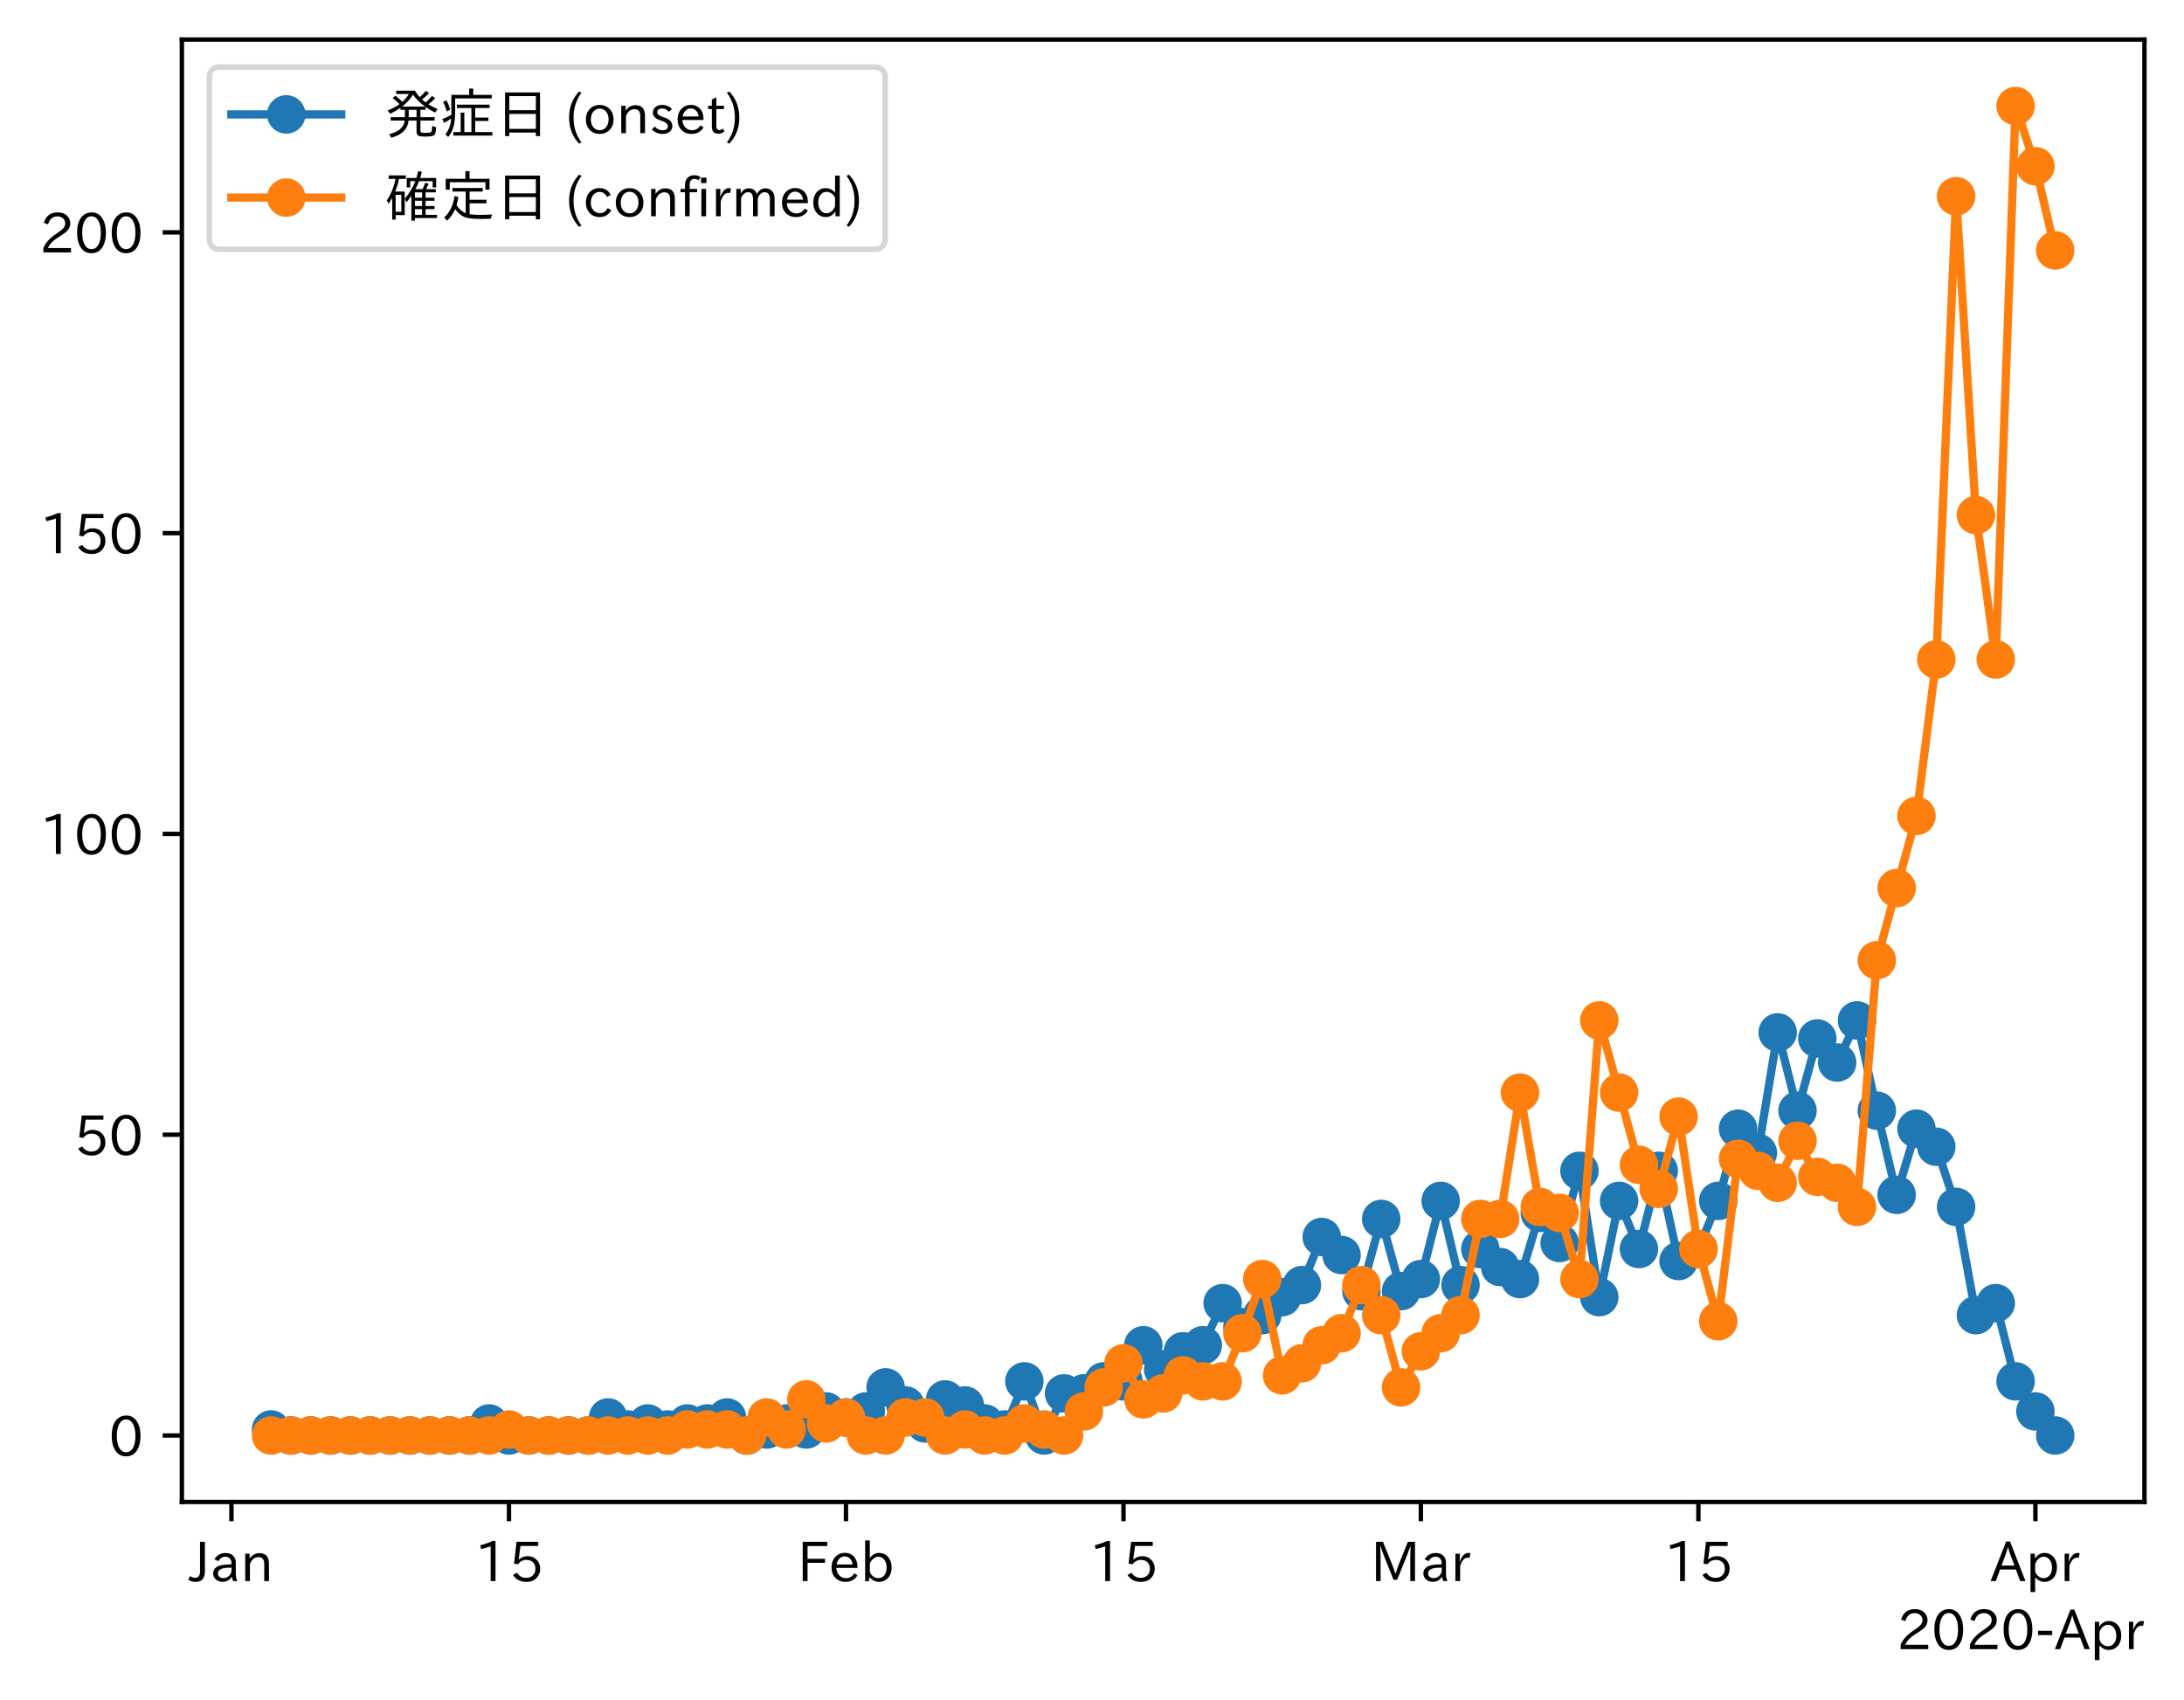 <?xml version="1.0" encoding="utf-8" standalone="no"?>
<!DOCTYPE svg PUBLIC "-//W3C//DTD SVG 1.1//EN"
  "http://www.w3.org/Graphics/SVG/1.1/DTD/svg11.dtd">
<!-- Created with matplotlib (https://matplotlib.org/) -->
<svg height="309.293pt" version="1.1" viewBox="0 0 397.415 309.293" width="397.415pt" xmlns="http://www.w3.org/2000/svg" xmlns:xlink="http://www.w3.org/1999/xlink">
 <defs>
  <style type="text/css">
*{stroke-linecap:butt;stroke-linejoin:round;}
  </style>
 </defs>
 <g id="figure_1">
  <g id="patch_1">
   <path d="M 0 309.293 
L 397.415 309.293 
L 397.415 0 
L 0 0 
z
" style="fill:#ffffff;"/>
  </g>
  <g id="axes_1">
   <g id="patch_2">
    <path d="M 33.095 273.312 
L 390.215 273.312 
L 390.215 7.2 
L 33.095 7.2 
z
" style="fill:#ffffff;"/>
   </g>
   <g id="matplotlib.axis_1">
    <g id="xtick_1">
     <g id="line2d_1">
      <defs>
       <path d="M 0 0 
L 0 3.5 
" id="m18bbe87669" style="stroke:#000000;stroke-width:0.8;"/>
      </defs>
      <g>
       <use style="stroke:#000000;stroke-width:0.8;" x="42.113" xlink:href="#m18bbe87669" y="273.312"/>
      </g>
     </g>
     <g id="text_1">
      <!-- Jan -->
      <defs>
       <path d="M 28.422 72.406 
L 28.422 19.281 
Q 28.422 -0.484 11.922 -0.484 
Q 4.734 -0.484 -1.953 3.266 
L 1.312 10.062 
Q 5.906 6.984 10.844 6.984 
Q 19.531 6.984 19.531 18.797 
L 19.531 72.406 
z
" id="IPAexGothic-74"/>
       <path d="M 49.312 0.984 
L 41.75 0.984 
Q 39.984 4.734 39.547 8.688 
L 39.203 8.688 
Q 33.547 -0.391 22.312 -0.391 
Q 14.594 -0.391 9.719 4.5 
Q 5.422 8.797 5.422 14.984 
Q 5.422 30.422 32.031 31.203 
L 38.719 31.391 
L 38.719 33.984 
Q 38.719 39.203 35.75 42.188 
Q 32.625 45.312 27.734 45.312 
Q 19.344 45.312 15.141 37.156 
L 7.719 40.578 
Q 14.656 52 27.938 52 
Q 37.109 52 42.047 46.875 
Q 46.625 42.281 46.625 33.891 
L 46.625 15.578 
Q 46.625 6.25 49.312 0.984 
z
M 38.922 25.391 
L 33.453 25.297 
Q 14.109 24.859 14.109 14.891 
Q 14.109 11.375 16.406 9.078 
Q 19.234 6.297 23.828 6.297 
Q 30.219 6.297 34.906 10.984 
Q 38.922 15.141 38.922 21 
z
" id="IPAexGothic-97"/>
       <path d="M 52 0.984 
L 43.406 0.984 
L 43.406 31.891 
Q 43.406 44.578 32.906 44.578 
Q 22.312 44.578 17.391 31.891 
L 17.391 0.984 
L 8.797 0.984 
L 8.797 50.781 
L 16.797 50.781 
L 16.797 41.797 
Q 23.828 51.812 34.719 51.812 
Q 52 51.812 52 32.375 
z
" id="IPAexGothic-110"/>
      </defs>
      <g transform="translate(34.445 287.803)scale(0.1 -0.1)">
       <use xlink:href="#IPAexGothic-74"/>
       <use x="37.988" xlink:href="#IPAexGothic-97"/>
       <use x="92.969" xlink:href="#IPAexGothic-110"/>
      </g>
     </g>
    </g>
    <g id="xtick_2">
     <g id="line2d_2">
      <g>
       <use style="stroke:#000000;stroke-width:0.8;" x="92.615" xlink:href="#m18bbe87669" y="273.312"/>
      </g>
     </g>
     <g id="text_2">
      <!-- 15 -->
      <defs>
       <path d="M 38.484 0.984 
L 29.688 0.984 
L 29.688 64.109 
Q 21.438 61.281 12.312 59.328 
L 10.688 66.109 
Q 23.734 69.391 32.906 73.922 
L 38.484 73.922 
z
" id="IPAexGothic-49"/>
       <path d="M 18.406 40.672 
Q 25.531 46.297 33.938 46.297 
Q 44 46.297 50.641 39.5 
Q 56.844 33.016 56.844 23.391 
Q 56.844 14.656 51.516 8.016 
Q 44.828 -0.484 31.734 -0.484 
Q 14.984 -0.484 7.328 12.25 
L 14.656 16.062 
Q 20.453 6.781 31.453 6.781 
Q 38.531 6.781 43.266 11.188 
Q 48.141 15.828 48.141 23.484 
Q 48.141 30.719 43.844 35.016 
Q 39.359 39.5 32.125 39.5 
Q 21.969 39.5 16.75 31.688 
L 9.234 32.672 
L 13.812 72.406 
L 53.219 72.406 
L 53.219 64.891 
L 20.953 64.891 
L 17.719 40.672 
z
" id="IPAexGothic-53"/>
      </defs>
      <g transform="translate(86.317 287.803)scale(0.1 -0.1)">
       <use xlink:href="#IPAexGothic-49"/>
       <use x="62.988" xlink:href="#IPAexGothic-53"/>
      </g>
     </g>
    </g>
    <g id="xtick_3">
     <g id="line2d_3">
      <g>
       <use style="stroke:#000000;stroke-width:0.8;" x="153.939" xlink:href="#m18bbe87669" y="273.312"/>
      </g>
     </g>
     <g id="text_3">
      <!-- Feb -->
      <defs>
       <path d="M 54.203 64.703 
L 18.312 64.703 
L 18.312 41.5 
L 50.094 41.5 
L 50.094 34.188 
L 18.312 34.188 
L 18.312 0.984 
L 9.516 0.984 
L 9.516 72.406 
L 54.203 72.406 
z
" id="IPAexGothic-70"/>
       <path d="M 13.484 24.906 
Q 13.922 16.266 18.891 11.281 
Q 23.969 6.203 31.203 6.203 
Q 40.719 6.203 46.297 15.094 
L 51.906 11.375 
Q 44.828 -0.484 30.172 -0.484 
Q 19.094 -0.484 11.969 6.594 
Q 4.781 13.812 4.781 25.641 
Q 4.781 38.188 12.312 45.703 
Q 19 52.391 29 52.391 
Q 38.422 52.391 44.781 46.188 
Q 51.906 38.969 51.906 26.906 
L 51.906 24.906 
z
M 43.062 31.203 
Q 42.328 37.984 38.281 41.891 
Q 34.281 45.906 28.812 45.906 
Q 22.469 45.906 17.969 40.484 
Q 14.891 36.812 13.969 31.203 
z
" id="IPAexGothic-101"/>
       <path d="M 17.578 42.672 
Q 24.219 52.203 34.672 52.203 
Q 43.562 52.203 49.859 45.906 
Q 57.172 38.578 57.172 25.688 
Q 57.172 13.094 49.859 5.812 
Q 43.562 -0.484 34.469 -0.484 
Q 24.359 -0.484 17 8.062 
L 15.766 0.688 
L 9.078 0.688 
L 9.078 74.906 
L 17.578 74.906 
z
M 17.578 31.203 
L 17.578 19.578 
Q 17.578 13.875 23.875 9.375 
Q 28.172 6.297 33.109 6.297 
Q 38.875 6.297 42.875 10.297 
Q 48.188 15.766 48.188 25.484 
Q 48.188 34.281 43.797 39.891 
Q 39.453 45.312 33.203 45.312 
Q 27.484 45.312 22.469 40.281 
Q 17.578 35.406 17.578 31.203 
z
" id="IPAexGothic-98"/>
      </defs>
      <g transform="translate(145.116 287.803)scale(0.1 -0.1)">
       <use xlink:href="#IPAexGothic-70"/>
       <use x="57.178" xlink:href="#IPAexGothic-101"/>
       <use x="114.062" xlink:href="#IPAexGothic-98"/>
      </g>
     </g>
    </g>
    <g id="xtick_4">
     <g id="line2d_4">
      <g>
       <use style="stroke:#000000;stroke-width:0.8;" x="204.441" xlink:href="#m18bbe87669" y="273.312"/>
      </g>
     </g>
     <g id="text_4">
      <!-- 15 -->
      <g transform="translate(198.142 287.803)scale(0.1 -0.1)">
       <use xlink:href="#IPAexGothic-49"/>
       <use x="62.988" xlink:href="#IPAexGothic-53"/>
      </g>
     </g>
    </g>
    <g id="xtick_5">
     <g id="line2d_5">
      <g>
       <use style="stroke:#000000;stroke-width:0.8;" x="258.55" xlink:href="#m18bbe87669" y="273.312"/>
      </g>
     </g>
     <g id="text_5">
      <!-- Mar -->
      <defs>
       <path d="M 80.422 0.984 
L 71.828 0.984 
L 71.828 39.594 
Q 71.828 51.266 72.406 64.594 
L 72.016 64.594 
Q 68.062 53.266 63.531 41.797 
L 47.906 3.266 
L 41.406 3.266 
L 25.641 42.578 
Q 20.75 54.781 17.625 64.703 
L 17.234 64.703 
Q 17.828 48.922 17.828 39.891 
L 17.828 0.984 
L 9.516 0.984 
L 9.516 72.406 
L 22.125 72.406 
L 39.109 30.375 
Q 42.141 23 44.828 14.156 
L 45.125 14.156 
Q 47.312 22.125 50.531 30.172 
L 67.438 72.406 
L 80.422 72.406 
z
" id="IPAexGothic-77"/>
       <path d="M 36.078 51.812 
L 34.578 43.266 
Q 32.906 43.609 31.594 43.609 
Q 25.828 43.609 22.078 38.188 
Q 17.391 31.344 17.391 26.172 
L 17.391 0.984 
L 8.797 0.984 
L 8.797 50.781 
L 16.891 50.781 
L 16.5 35.984 
L 16.703 35.984 
Q 22.219 52.203 32.766 52.203 
Q 34.469 52.203 36.078 51.812 
z
" id="IPAexGothic-114"/>
      </defs>
      <g transform="translate(249.44 287.803)scale(0.1 -0.1)">
       <use xlink:href="#IPAexGothic-77"/>
       <use x="90.186" xlink:href="#IPAexGothic-97"/>
       <use x="145.166" xlink:href="#IPAexGothic-114"/>
      </g>
     </g>
    </g>
    <g id="xtick_6">
     <g id="line2d_6">
      <g>
       <use style="stroke:#000000;stroke-width:0.8;" x="309.052" xlink:href="#m18bbe87669" y="273.312"/>
      </g>
     </g>
     <g id="text_6">
      <!-- 15 -->
      <g transform="translate(302.753 287.803)scale(0.1 -0.1)">
       <use xlink:href="#IPAexGothic-49"/>
       <use x="62.988" xlink:href="#IPAexGothic-53"/>
      </g>
     </g>
    </g>
    <g id="xtick_7">
     <g id="line2d_7">
      <g>
       <use style="stroke:#000000;stroke-width:0.8;" x="370.375" xlink:href="#m18bbe87669" y="273.312"/>
      </g>
     </g>
     <g id="text_7">
      <!-- Apr -->
      <defs>
       <path d="M 63.375 0.984 
L 53.812 0.984 
L 45.906 22.016 
L 17.188 22.016 
L 9.422 0.984 
L -0.094 0.984 
L 28.219 72.906 
L 35.297 72.906 
z
M 43.406 29.109 
L 36.188 48.094 
Q 33.203 56.062 31.688 62.5 
L 31.391 62.5 
Q 29.641 55.672 26.812 48.094 
L 19.734 29.109 
z
" id="IPAexGothic-65"/>
       <path d="M 16.797 42 
Q 23.828 52.203 34.469 52.203 
Q 43.266 52.203 49.562 45.906 
Q 56.891 38.578 56.891 25.688 
Q 56.891 13.141 49.656 5.812 
Q 43.359 -0.484 34.375 -0.484 
Q 24.516 -0.484 17.281 7.766 
L 17.281 -19 
L 8.797 -19 
L 8.797 50.781 
L 16.797 50.781 
z
M 17.281 30.469 
L 17.281 20.172 
Q 17.281 14.016 23.688 9.375 
Q 27.984 6.297 32.906 6.297 
Q 38.578 6.297 42.578 10.297 
Q 47.906 15.578 47.906 25.484 
Q 47.906 34.375 43.5 39.984 
Q 39.109 45.312 32.812 45.312 
Q 25.875 45.312 20.906 38.812 
Q 17.281 34.125 17.281 30.469 
z
" id="IPAexGothic-112"/>
      </defs>
      <g transform="translate(362.233 287.803)scale(0.1 -0.1)">
       <use xlink:href="#IPAexGothic-65"/>
       <use x="63.721" xlink:href="#IPAexGothic-112"/>
       <use x="125.83" xlink:href="#IPAexGothic-114"/>
      </g>
     </g>
    </g>
    <g id="text_8">
     <!-- 2020-Apr -->
     <defs>
      <path d="M 57.172 0.984 
L 6.984 0.984 
L 6.984 9.281 
Q 12.891 23.047 29.594 34.422 
L 32.375 36.281 
Q 40.922 42.141 43.609 45.406 
Q 46.688 49.266 46.688 53.812 
Q 46.688 58.938 43.062 62.547 
Q 39.062 66.547 32.562 66.547 
Q 19.531 66.547 15.484 52 
L 7.766 54.781 
Q 13.328 73.828 33.062 73.828 
Q 43.844 73.828 50.25 67.438 
Q 55.859 61.672 55.859 53.516 
Q 55.859 47.469 52.25 42.531 
Q 48.922 37.75 36.969 30.281 
L 34.859 29 
Q 19.625 19.578 15.281 8.891 
L 57.172 8.891 
z
" id="IPAexGothic-50"/>
      <path d="M 31.844 73.828 
Q 45.016 73.828 52.094 61.625 
Q 57.719 51.953 57.719 36.625 
Q 57.719 21.438 52.094 11.578 
Q 45.125 -0.484 31.5 -0.484 
Q 17.922 -0.484 10.938 11.578 
Q 5.328 21.438 5.328 36.719 
Q 5.328 58.016 15.625 67.719 
Q 22.172 73.828 31.844 73.828 
z
M 31.5 66.656 
Q 23.688 66.656 19.188 58.734 
Q 14.594 50.734 14.594 36.625 
Q 14.594 22.75 19.094 14.797 
Q 23.641 6.984 31.5 6.984 
Q 40.922 6.984 45.453 18.016 
Q 48.438 25.344 48.438 37.109 
Q 48.438 50.875 43.844 58.734 
Q 39.203 66.656 31.5 66.656 
z
" id="IPAexGothic-48"/>
      <path d="M 30.766 26.609 
L 4.984 26.609 
L 4.984 34.422 
L 30.766 34.422 
z
" id="IPAexGothic-45"/>
     </defs>
     <g transform="translate(345.158 300.193)scale(0.1 -0.1)">
      <use xlink:href="#IPAexGothic-50"/>
      <use x="62.988" xlink:href="#IPAexGothic-48"/>
      <use x="125.977" xlink:href="#IPAexGothic-50"/>
      <use x="188.965" xlink:href="#IPAexGothic-48"/>
      <use x="251.953" xlink:href="#IPAexGothic-45"/>
      <use x="287.744" xlink:href="#IPAexGothic-65"/>
      <use x="351.465" xlink:href="#IPAexGothic-112"/>
      <use x="413.574" xlink:href="#IPAexGothic-114"/>
     </g>
    </g>
   </g>
   <g id="matplotlib.axis_2">
    <g id="ytick_1">
     <g id="line2d_8">
      <defs>
       <path d="M 0 0 
L -3.5 0 
" id="m0fd4ea890b" style="stroke:#000000;stroke-width:0.8;"/>
      </defs>
      <g>
       <use style="stroke:#000000;stroke-width:0.8;" x="33.095" xlink:href="#m0fd4ea890b" y="261.216"/>
      </g>
     </g>
     <g id="text_9">
      <!-- 0 -->
      <g transform="translate(19.797 264.961)scale(0.1 -0.1)">
       <use xlink:href="#IPAexGothic-48"/>
      </g>
     </g>
    </g>
    <g id="ytick_2">
     <g id="line2d_9">
      <g>
       <use style="stroke:#000000;stroke-width:0.8;" x="33.095" xlink:href="#m0fd4ea890b" y="206.483"/>
      </g>
     </g>
     <g id="text_10">
      <!-- 50 -->
      <g transform="translate(13.498 210.228)scale(0.1 -0.1)">
       <use xlink:href="#IPAexGothic-53"/>
       <use x="62.988" xlink:href="#IPAexGothic-48"/>
      </g>
     </g>
    </g>
    <g id="ytick_3">
     <g id="line2d_10">
      <g>
       <use style="stroke:#000000;stroke-width:0.8;" x="33.095" xlink:href="#m0fd4ea890b" y="151.75"/>
      </g>
     </g>
     <g id="text_11">
      <!-- 100 -->
      <g transform="translate(7.2 155.495)scale(0.1 -0.1)">
       <use xlink:href="#IPAexGothic-49"/>
       <use x="62.988" xlink:href="#IPAexGothic-48"/>
       <use x="125.977" xlink:href="#IPAexGothic-48"/>
      </g>
     </g>
    </g>
    <g id="ytick_4">
     <g id="line2d_11">
      <g>
       <use style="stroke:#000000;stroke-width:0.8;" x="33.095" xlink:href="#m0fd4ea890b" y="97.017"/>
      </g>
     </g>
     <g id="text_12">
      <!-- 150 -->
      <g transform="translate(7.2 100.762)scale(0.1 -0.1)">
       <use xlink:href="#IPAexGothic-49"/>
       <use x="62.988" xlink:href="#IPAexGothic-53"/>
       <use x="125.977" xlink:href="#IPAexGothic-48"/>
      </g>
     </g>
    </g>
    <g id="ytick_5">
     <g id="line2d_12">
      <g>
       <use style="stroke:#000000;stroke-width:0.8;" x="33.095" xlink:href="#m0fd4ea890b" y="42.284"/>
      </g>
     </g>
     <g id="text_13">
      <!-- 200 -->
      <g transform="translate(7.2 46.029)scale(0.1 -0.1)">
       <use xlink:href="#IPAexGothic-50"/>
       <use x="62.988" xlink:href="#IPAexGothic-48"/>
       <use x="125.977" xlink:href="#IPAexGothic-48"/>
      </g>
     </g>
    </g>
   </g>
   <g id="line2d_13">
    <path clip-path="url(#pe21713c2f9)" d="M 49.328 260.121 
L 52.935 261.216 
L 56.543 261.216 
L 60.15 261.216 
L 63.757 261.216 
L 67.364 261.216 
L 70.972 261.216 
L 74.579 261.216 
L 78.186 261.216 
L 81.793 261.216 
L 85.401 261.216 
L 89.008 259.027 
L 92.615 261.216 
L 96.223 261.216 
L 99.83 261.216 
L 103.437 261.216 
L 107.044 261.216 
L 110.652 257.932 
L 114.259 260.121 
L 117.866 259.027 
L 121.473 260.121 
L 125.081 259.027 
L 128.688 259.027 
L 132.295 257.932 
L 135.903 261.216 
L 139.51 260.121 
L 143.117 259.027 
L 146.724 260.121 
L 150.332 256.837 
L 153.939 257.932 
L 157.546 256.837 
L 161.153 252.459 
L 164.761 255.743 
L 168.368 259.027 
L 171.975 254.648 
L 175.583 255.743 
L 179.19 259.027 
L 182.797 260.121 
L 186.404 251.364 
L 190.012 261.216 
L 193.619 253.553 
L 197.226 253.553 
L 200.833 251.364 
L 204.441 251.364 
L 208.048 244.796 
L 211.655 249.175 
L 215.263 245.891 
L 218.87 244.796 
L 222.477 237.133 
L 226.084 241.512 
L 229.692 239.323 
L 233.299 236.039 
L 236.906 233.849 
L 240.513 225.092 
L 244.121 228.376 
L 247.728 234.944 
L 251.335 221.808 
L 254.943 234.944 
L 258.55 232.755 
L 262.157 218.524 
L 265.764 233.849 
L 269.372 227.282 
L 272.979 230.566 
L 276.586 232.755 
L 280.193 220.714 
L 283.801 226.187 
L 287.408 213.051 
L 291.015 236.039 
L 294.623 218.524 
L 298.23 227.282 
L 301.837 213.051 
L 305.444 229.471 
L 309.052 227.282 
L 312.659 218.524 
L 316.266 205.388 
L 319.873 209.767 
L 323.481 187.874 
L 327.088 202.104 
L 330.695 188.968 
L 334.303 193.347 
L 337.91 185.684 
L 341.517 202.104 
L 345.124 217.43 
L 348.732 205.388 
L 352.339 208.672 
L 355.946 219.619 
L 359.553 239.323 
L 363.161 237.133 
L 366.768 251.364 
L 370.375 256.837 
L 373.983 261.216 
" style="fill:none;stroke:#1f77b4;stroke-linecap:square;stroke-width:1.5;"/>
    <defs>
     <path d="M 0 3 
C 0.796 3 1.559 2.684 2.121 2.121 
C 2.684 1.559 3 0.796 3 0 
C 3 -0.796 2.684 -1.559 2.121 -2.121 
C 1.559 -2.684 0.796 -3 0 -3 
C -0.796 -3 -1.559 -2.684 -2.121 -2.121 
C -2.684 -1.559 -3 -0.796 -3 0 
C -3 0.796 -2.684 1.559 -2.121 2.121 
C -1.559 2.684 -0.796 3 0 3 
z
" id="m95e76d6949" style="stroke:#1f77b4;"/>
    </defs>
    <g clip-path="url(#pe21713c2f9)">
     <use style="fill:#1f77b4;stroke:#1f77b4;" x="49.328" xlink:href="#m95e76d6949" y="260.121"/>
     <use style="fill:#1f77b4;stroke:#1f77b4;" x="52.935" xlink:href="#m95e76d6949" y="261.216"/>
     <use style="fill:#1f77b4;stroke:#1f77b4;" x="56.543" xlink:href="#m95e76d6949" y="261.216"/>
     <use style="fill:#1f77b4;stroke:#1f77b4;" x="60.15" xlink:href="#m95e76d6949" y="261.216"/>
     <use style="fill:#1f77b4;stroke:#1f77b4;" x="63.757" xlink:href="#m95e76d6949" y="261.216"/>
     <use style="fill:#1f77b4;stroke:#1f77b4;" x="67.364" xlink:href="#m95e76d6949" y="261.216"/>
     <use style="fill:#1f77b4;stroke:#1f77b4;" x="70.972" xlink:href="#m95e76d6949" y="261.216"/>
     <use style="fill:#1f77b4;stroke:#1f77b4;" x="74.579" xlink:href="#m95e76d6949" y="261.216"/>
     <use style="fill:#1f77b4;stroke:#1f77b4;" x="78.186" xlink:href="#m95e76d6949" y="261.216"/>
     <use style="fill:#1f77b4;stroke:#1f77b4;" x="81.793" xlink:href="#m95e76d6949" y="261.216"/>
     <use style="fill:#1f77b4;stroke:#1f77b4;" x="85.401" xlink:href="#m95e76d6949" y="261.216"/>
     <use style="fill:#1f77b4;stroke:#1f77b4;" x="89.008" xlink:href="#m95e76d6949" y="259.027"/>
     <use style="fill:#1f77b4;stroke:#1f77b4;" x="92.615" xlink:href="#m95e76d6949" y="261.216"/>
     <use style="fill:#1f77b4;stroke:#1f77b4;" x="96.223" xlink:href="#m95e76d6949" y="261.216"/>
     <use style="fill:#1f77b4;stroke:#1f77b4;" x="99.83" xlink:href="#m95e76d6949" y="261.216"/>
     <use style="fill:#1f77b4;stroke:#1f77b4;" x="103.437" xlink:href="#m95e76d6949" y="261.216"/>
     <use style="fill:#1f77b4;stroke:#1f77b4;" x="107.044" xlink:href="#m95e76d6949" y="261.216"/>
     <use style="fill:#1f77b4;stroke:#1f77b4;" x="110.652" xlink:href="#m95e76d6949" y="257.932"/>
     <use style="fill:#1f77b4;stroke:#1f77b4;" x="114.259" xlink:href="#m95e76d6949" y="260.121"/>
     <use style="fill:#1f77b4;stroke:#1f77b4;" x="117.866" xlink:href="#m95e76d6949" y="259.027"/>
     <use style="fill:#1f77b4;stroke:#1f77b4;" x="121.473" xlink:href="#m95e76d6949" y="260.121"/>
     <use style="fill:#1f77b4;stroke:#1f77b4;" x="125.081" xlink:href="#m95e76d6949" y="259.027"/>
     <use style="fill:#1f77b4;stroke:#1f77b4;" x="128.688" xlink:href="#m95e76d6949" y="259.027"/>
     <use style="fill:#1f77b4;stroke:#1f77b4;" x="132.295" xlink:href="#m95e76d6949" y="257.932"/>
     <use style="fill:#1f77b4;stroke:#1f77b4;" x="135.903" xlink:href="#m95e76d6949" y="261.216"/>
     <use style="fill:#1f77b4;stroke:#1f77b4;" x="139.51" xlink:href="#m95e76d6949" y="260.121"/>
     <use style="fill:#1f77b4;stroke:#1f77b4;" x="143.117" xlink:href="#m95e76d6949" y="259.027"/>
     <use style="fill:#1f77b4;stroke:#1f77b4;" x="146.724" xlink:href="#m95e76d6949" y="260.121"/>
     <use style="fill:#1f77b4;stroke:#1f77b4;" x="150.332" xlink:href="#m95e76d6949" y="256.837"/>
     <use style="fill:#1f77b4;stroke:#1f77b4;" x="153.939" xlink:href="#m95e76d6949" y="257.932"/>
     <use style="fill:#1f77b4;stroke:#1f77b4;" x="157.546" xlink:href="#m95e76d6949" y="256.837"/>
     <use style="fill:#1f77b4;stroke:#1f77b4;" x="161.153" xlink:href="#m95e76d6949" y="252.459"/>
     <use style="fill:#1f77b4;stroke:#1f77b4;" x="164.761" xlink:href="#m95e76d6949" y="255.743"/>
     <use style="fill:#1f77b4;stroke:#1f77b4;" x="168.368" xlink:href="#m95e76d6949" y="259.027"/>
     <use style="fill:#1f77b4;stroke:#1f77b4;" x="171.975" xlink:href="#m95e76d6949" y="254.648"/>
     <use style="fill:#1f77b4;stroke:#1f77b4;" x="175.583" xlink:href="#m95e76d6949" y="255.743"/>
     <use style="fill:#1f77b4;stroke:#1f77b4;" x="179.19" xlink:href="#m95e76d6949" y="259.027"/>
     <use style="fill:#1f77b4;stroke:#1f77b4;" x="182.797" xlink:href="#m95e76d6949" y="260.121"/>
     <use style="fill:#1f77b4;stroke:#1f77b4;" x="186.404" xlink:href="#m95e76d6949" y="251.364"/>
     <use style="fill:#1f77b4;stroke:#1f77b4;" x="190.012" xlink:href="#m95e76d6949" y="261.216"/>
     <use style="fill:#1f77b4;stroke:#1f77b4;" x="193.619" xlink:href="#m95e76d6949" y="253.553"/>
     <use style="fill:#1f77b4;stroke:#1f77b4;" x="197.226" xlink:href="#m95e76d6949" y="253.553"/>
     <use style="fill:#1f77b4;stroke:#1f77b4;" x="200.833" xlink:href="#m95e76d6949" y="251.364"/>
     <use style="fill:#1f77b4;stroke:#1f77b4;" x="204.441" xlink:href="#m95e76d6949" y="251.364"/>
     <use style="fill:#1f77b4;stroke:#1f77b4;" x="208.048" xlink:href="#m95e76d6949" y="244.796"/>
     <use style="fill:#1f77b4;stroke:#1f77b4;" x="211.655" xlink:href="#m95e76d6949" y="249.175"/>
     <use style="fill:#1f77b4;stroke:#1f77b4;" x="215.263" xlink:href="#m95e76d6949" y="245.891"/>
     <use style="fill:#1f77b4;stroke:#1f77b4;" x="218.87" xlink:href="#m95e76d6949" y="244.796"/>
     <use style="fill:#1f77b4;stroke:#1f77b4;" x="222.477" xlink:href="#m95e76d6949" y="237.133"/>
     <use style="fill:#1f77b4;stroke:#1f77b4;" x="226.084" xlink:href="#m95e76d6949" y="241.512"/>
     <use style="fill:#1f77b4;stroke:#1f77b4;" x="229.692" xlink:href="#m95e76d6949" y="239.323"/>
     <use style="fill:#1f77b4;stroke:#1f77b4;" x="233.299" xlink:href="#m95e76d6949" y="236.039"/>
     <use style="fill:#1f77b4;stroke:#1f77b4;" x="236.906" xlink:href="#m95e76d6949" y="233.849"/>
     <use style="fill:#1f77b4;stroke:#1f77b4;" x="240.513" xlink:href="#m95e76d6949" y="225.092"/>
     <use style="fill:#1f77b4;stroke:#1f77b4;" x="244.121" xlink:href="#m95e76d6949" y="228.376"/>
     <use style="fill:#1f77b4;stroke:#1f77b4;" x="247.728" xlink:href="#m95e76d6949" y="234.944"/>
     <use style="fill:#1f77b4;stroke:#1f77b4;" x="251.335" xlink:href="#m95e76d6949" y="221.808"/>
     <use style="fill:#1f77b4;stroke:#1f77b4;" x="254.943" xlink:href="#m95e76d6949" y="234.944"/>
     <use style="fill:#1f77b4;stroke:#1f77b4;" x="258.55" xlink:href="#m95e76d6949" y="232.755"/>
     <use style="fill:#1f77b4;stroke:#1f77b4;" x="262.157" xlink:href="#m95e76d6949" y="218.524"/>
     <use style="fill:#1f77b4;stroke:#1f77b4;" x="265.764" xlink:href="#m95e76d6949" y="233.849"/>
     <use style="fill:#1f77b4;stroke:#1f77b4;" x="269.372" xlink:href="#m95e76d6949" y="227.282"/>
     <use style="fill:#1f77b4;stroke:#1f77b4;" x="272.979" xlink:href="#m95e76d6949" y="230.566"/>
     <use style="fill:#1f77b4;stroke:#1f77b4;" x="276.586" xlink:href="#m95e76d6949" y="232.755"/>
     <use style="fill:#1f77b4;stroke:#1f77b4;" x="280.193" xlink:href="#m95e76d6949" y="220.714"/>
     <use style="fill:#1f77b4;stroke:#1f77b4;" x="283.801" xlink:href="#m95e76d6949" y="226.187"/>
     <use style="fill:#1f77b4;stroke:#1f77b4;" x="287.408" xlink:href="#m95e76d6949" y="213.051"/>
     <use style="fill:#1f77b4;stroke:#1f77b4;" x="291.015" xlink:href="#m95e76d6949" y="236.039"/>
     <use style="fill:#1f77b4;stroke:#1f77b4;" x="294.623" xlink:href="#m95e76d6949" y="218.524"/>
     <use style="fill:#1f77b4;stroke:#1f77b4;" x="298.23" xlink:href="#m95e76d6949" y="227.282"/>
     <use style="fill:#1f77b4;stroke:#1f77b4;" x="301.837" xlink:href="#m95e76d6949" y="213.051"/>
     <use style="fill:#1f77b4;stroke:#1f77b4;" x="305.444" xlink:href="#m95e76d6949" y="229.471"/>
     <use style="fill:#1f77b4;stroke:#1f77b4;" x="309.052" xlink:href="#m95e76d6949" y="227.282"/>
     <use style="fill:#1f77b4;stroke:#1f77b4;" x="312.659" xlink:href="#m95e76d6949" y="218.524"/>
     <use style="fill:#1f77b4;stroke:#1f77b4;" x="316.266" xlink:href="#m95e76d6949" y="205.388"/>
     <use style="fill:#1f77b4;stroke:#1f77b4;" x="319.873" xlink:href="#m95e76d6949" y="209.767"/>
     <use style="fill:#1f77b4;stroke:#1f77b4;" x="323.481" xlink:href="#m95e76d6949" y="187.874"/>
     <use style="fill:#1f77b4;stroke:#1f77b4;" x="327.088" xlink:href="#m95e76d6949" y="202.104"/>
     <use style="fill:#1f77b4;stroke:#1f77b4;" x="330.695" xlink:href="#m95e76d6949" y="188.968"/>
     <use style="fill:#1f77b4;stroke:#1f77b4;" x="334.303" xlink:href="#m95e76d6949" y="193.347"/>
     <use style="fill:#1f77b4;stroke:#1f77b4;" x="337.91" xlink:href="#m95e76d6949" y="185.684"/>
     <use style="fill:#1f77b4;stroke:#1f77b4;" x="341.517" xlink:href="#m95e76d6949" y="202.104"/>
     <use style="fill:#1f77b4;stroke:#1f77b4;" x="345.124" xlink:href="#m95e76d6949" y="217.43"/>
     <use style="fill:#1f77b4;stroke:#1f77b4;" x="348.732" xlink:href="#m95e76d6949" y="205.388"/>
     <use style="fill:#1f77b4;stroke:#1f77b4;" x="352.339" xlink:href="#m95e76d6949" y="208.672"/>
     <use style="fill:#1f77b4;stroke:#1f77b4;" x="355.946" xlink:href="#m95e76d6949" y="219.619"/>
     <use style="fill:#1f77b4;stroke:#1f77b4;" x="359.553" xlink:href="#m95e76d6949" y="239.323"/>
     <use style="fill:#1f77b4;stroke:#1f77b4;" x="363.161" xlink:href="#m95e76d6949" y="237.133"/>
     <use style="fill:#1f77b4;stroke:#1f77b4;" x="366.768" xlink:href="#m95e76d6949" y="251.364"/>
     <use style="fill:#1f77b4;stroke:#1f77b4;" x="370.375" xlink:href="#m95e76d6949" y="256.837"/>
     <use style="fill:#1f77b4;stroke:#1f77b4;" x="373.983" xlink:href="#m95e76d6949" y="261.216"/>
    </g>
   </g>
   <g id="line2d_14">
    <path clip-path="url(#pe21713c2f9)" d="M 49.328 261.216 
L 52.935 261.216 
L 56.543 261.216 
L 60.15 261.216 
L 63.757 261.216 
L 67.364 261.216 
L 70.972 261.216 
L 74.579 261.216 
L 78.186 261.216 
L 81.793 261.216 
L 85.401 261.216 
L 89.008 261.216 
L 92.615 260.121 
L 96.223 261.216 
L 99.83 261.216 
L 103.437 261.216 
L 107.044 261.216 
L 110.652 261.216 
L 114.259 261.216 
L 117.866 261.216 
L 121.473 261.216 
L 125.081 260.121 
L 128.688 260.121 
L 132.295 260.121 
L 135.903 261.216 
L 139.51 257.932 
L 143.117 260.121 
L 146.724 254.648 
L 150.332 259.027 
L 153.939 257.932 
L 157.546 261.216 
L 161.153 261.216 
L 164.761 257.932 
L 168.368 257.932 
L 171.975 261.216 
L 175.583 260.121 
L 179.19 261.216 
L 182.797 261.216 
L 186.404 259.027 
L 190.012 260.121 
L 193.619 261.216 
L 197.226 256.837 
L 200.833 252.459 
L 204.441 248.08 
L 208.048 254.648 
L 211.655 253.553 
L 215.263 250.269 
L 218.87 251.364 
L 222.477 251.364 
L 226.084 242.607 
L 229.692 232.755 
L 233.299 250.269 
L 236.906 248.08 
L 240.513 244.796 
L 244.121 242.607 
L 247.728 233.849 
L 251.335 239.323 
L 254.943 252.459 
L 258.55 245.891 
L 262.157 242.607 
L 265.764 239.323 
L 269.372 221.808 
L 272.979 221.808 
L 276.586 198.82 
L 280.193 219.619 
L 283.801 220.714 
L 287.408 232.755 
L 291.015 185.684 
L 294.623 198.82 
L 298.23 211.956 
L 301.837 216.335 
L 305.444 203.199 
L 309.052 227.282 
L 312.659 240.417 
L 316.266 210.862 
L 319.873 213.051 
L 323.481 215.24 
L 327.088 207.578 
L 330.695 214.146 
L 334.303 215.24 
L 337.91 219.619 
L 341.517 174.738 
L 345.124 161.602 
L 348.732 148.466 
L 352.339 120.005 
L 355.946 35.716 
L 359.553 93.733 
L 363.161 120.005 
L 366.768 19.296 
L 370.375 30.243 
L 373.983 45.568 
" style="fill:none;stroke:#ff7f0e;stroke-linecap:square;stroke-width:1.5;"/>
    <defs>
     <path d="M 0 3 
C 0.796 3 1.559 2.684 2.121 2.121 
C 2.684 1.559 3 0.796 3 0 
C 3 -0.796 2.684 -1.559 2.121 -2.121 
C 1.559 -2.684 0.796 -3 0 -3 
C -0.796 -3 -1.559 -2.684 -2.121 -2.121 
C -2.684 -1.559 -3 -0.796 -3 0 
C -3 0.796 -2.684 1.559 -2.121 2.121 
C -1.559 2.684 -0.796 3 0 3 
z
" id="mb2b9812edf" style="stroke:#ff7f0e;"/>
    </defs>
    <g clip-path="url(#pe21713c2f9)">
     <use style="fill:#ff7f0e;stroke:#ff7f0e;" x="49.328" xlink:href="#mb2b9812edf" y="261.216"/>
     <use style="fill:#ff7f0e;stroke:#ff7f0e;" x="52.935" xlink:href="#mb2b9812edf" y="261.216"/>
     <use style="fill:#ff7f0e;stroke:#ff7f0e;" x="56.543" xlink:href="#mb2b9812edf" y="261.216"/>
     <use style="fill:#ff7f0e;stroke:#ff7f0e;" x="60.15" xlink:href="#mb2b9812edf" y="261.216"/>
     <use style="fill:#ff7f0e;stroke:#ff7f0e;" x="63.757" xlink:href="#mb2b9812edf" y="261.216"/>
     <use style="fill:#ff7f0e;stroke:#ff7f0e;" x="67.364" xlink:href="#mb2b9812edf" y="261.216"/>
     <use style="fill:#ff7f0e;stroke:#ff7f0e;" x="70.972" xlink:href="#mb2b9812edf" y="261.216"/>
     <use style="fill:#ff7f0e;stroke:#ff7f0e;" x="74.579" xlink:href="#mb2b9812edf" y="261.216"/>
     <use style="fill:#ff7f0e;stroke:#ff7f0e;" x="78.186" xlink:href="#mb2b9812edf" y="261.216"/>
     <use style="fill:#ff7f0e;stroke:#ff7f0e;" x="81.793" xlink:href="#mb2b9812edf" y="261.216"/>
     <use style="fill:#ff7f0e;stroke:#ff7f0e;" x="85.401" xlink:href="#mb2b9812edf" y="261.216"/>
     <use style="fill:#ff7f0e;stroke:#ff7f0e;" x="89.008" xlink:href="#mb2b9812edf" y="261.216"/>
     <use style="fill:#ff7f0e;stroke:#ff7f0e;" x="92.615" xlink:href="#mb2b9812edf" y="260.121"/>
     <use style="fill:#ff7f0e;stroke:#ff7f0e;" x="96.223" xlink:href="#mb2b9812edf" y="261.216"/>
     <use style="fill:#ff7f0e;stroke:#ff7f0e;" x="99.83" xlink:href="#mb2b9812edf" y="261.216"/>
     <use style="fill:#ff7f0e;stroke:#ff7f0e;" x="103.437" xlink:href="#mb2b9812edf" y="261.216"/>
     <use style="fill:#ff7f0e;stroke:#ff7f0e;" x="107.044" xlink:href="#mb2b9812edf" y="261.216"/>
     <use style="fill:#ff7f0e;stroke:#ff7f0e;" x="110.652" xlink:href="#mb2b9812edf" y="261.216"/>
     <use style="fill:#ff7f0e;stroke:#ff7f0e;" x="114.259" xlink:href="#mb2b9812edf" y="261.216"/>
     <use style="fill:#ff7f0e;stroke:#ff7f0e;" x="117.866" xlink:href="#mb2b9812edf" y="261.216"/>
     <use style="fill:#ff7f0e;stroke:#ff7f0e;" x="121.473" xlink:href="#mb2b9812edf" y="261.216"/>
     <use style="fill:#ff7f0e;stroke:#ff7f0e;" x="125.081" xlink:href="#mb2b9812edf" y="260.121"/>
     <use style="fill:#ff7f0e;stroke:#ff7f0e;" x="128.688" xlink:href="#mb2b9812edf" y="260.121"/>
     <use style="fill:#ff7f0e;stroke:#ff7f0e;" x="132.295" xlink:href="#mb2b9812edf" y="260.121"/>
     <use style="fill:#ff7f0e;stroke:#ff7f0e;" x="135.903" xlink:href="#mb2b9812edf" y="261.216"/>
     <use style="fill:#ff7f0e;stroke:#ff7f0e;" x="139.51" xlink:href="#mb2b9812edf" y="257.932"/>
     <use style="fill:#ff7f0e;stroke:#ff7f0e;" x="143.117" xlink:href="#mb2b9812edf" y="260.121"/>
     <use style="fill:#ff7f0e;stroke:#ff7f0e;" x="146.724" xlink:href="#mb2b9812edf" y="254.648"/>
     <use style="fill:#ff7f0e;stroke:#ff7f0e;" x="150.332" xlink:href="#mb2b9812edf" y="259.027"/>
     <use style="fill:#ff7f0e;stroke:#ff7f0e;" x="153.939" xlink:href="#mb2b9812edf" y="257.932"/>
     <use style="fill:#ff7f0e;stroke:#ff7f0e;" x="157.546" xlink:href="#mb2b9812edf" y="261.216"/>
     <use style="fill:#ff7f0e;stroke:#ff7f0e;" x="161.153" xlink:href="#mb2b9812edf" y="261.216"/>
     <use style="fill:#ff7f0e;stroke:#ff7f0e;" x="164.761" xlink:href="#mb2b9812edf" y="257.932"/>
     <use style="fill:#ff7f0e;stroke:#ff7f0e;" x="168.368" xlink:href="#mb2b9812edf" y="257.932"/>
     <use style="fill:#ff7f0e;stroke:#ff7f0e;" x="171.975" xlink:href="#mb2b9812edf" y="261.216"/>
     <use style="fill:#ff7f0e;stroke:#ff7f0e;" x="175.583" xlink:href="#mb2b9812edf" y="260.121"/>
     <use style="fill:#ff7f0e;stroke:#ff7f0e;" x="179.19" xlink:href="#mb2b9812edf" y="261.216"/>
     <use style="fill:#ff7f0e;stroke:#ff7f0e;" x="182.797" xlink:href="#mb2b9812edf" y="261.216"/>
     <use style="fill:#ff7f0e;stroke:#ff7f0e;" x="186.404" xlink:href="#mb2b9812edf" y="259.027"/>
     <use style="fill:#ff7f0e;stroke:#ff7f0e;" x="190.012" xlink:href="#mb2b9812edf" y="260.121"/>
     <use style="fill:#ff7f0e;stroke:#ff7f0e;" x="193.619" xlink:href="#mb2b9812edf" y="261.216"/>
     <use style="fill:#ff7f0e;stroke:#ff7f0e;" x="197.226" xlink:href="#mb2b9812edf" y="256.837"/>
     <use style="fill:#ff7f0e;stroke:#ff7f0e;" x="200.833" xlink:href="#mb2b9812edf" y="252.459"/>
     <use style="fill:#ff7f0e;stroke:#ff7f0e;" x="204.441" xlink:href="#mb2b9812edf" y="248.08"/>
     <use style="fill:#ff7f0e;stroke:#ff7f0e;" x="208.048" xlink:href="#mb2b9812edf" y="254.648"/>
     <use style="fill:#ff7f0e;stroke:#ff7f0e;" x="211.655" xlink:href="#mb2b9812edf" y="253.553"/>
     <use style="fill:#ff7f0e;stroke:#ff7f0e;" x="215.263" xlink:href="#mb2b9812edf" y="250.269"/>
     <use style="fill:#ff7f0e;stroke:#ff7f0e;" x="218.87" xlink:href="#mb2b9812edf" y="251.364"/>
     <use style="fill:#ff7f0e;stroke:#ff7f0e;" x="222.477" xlink:href="#mb2b9812edf" y="251.364"/>
     <use style="fill:#ff7f0e;stroke:#ff7f0e;" x="226.084" xlink:href="#mb2b9812edf" y="242.607"/>
     <use style="fill:#ff7f0e;stroke:#ff7f0e;" x="229.692" xlink:href="#mb2b9812edf" y="232.755"/>
     <use style="fill:#ff7f0e;stroke:#ff7f0e;" x="233.299" xlink:href="#mb2b9812edf" y="250.269"/>
     <use style="fill:#ff7f0e;stroke:#ff7f0e;" x="236.906" xlink:href="#mb2b9812edf" y="248.08"/>
     <use style="fill:#ff7f0e;stroke:#ff7f0e;" x="240.513" xlink:href="#mb2b9812edf" y="244.796"/>
     <use style="fill:#ff7f0e;stroke:#ff7f0e;" x="244.121" xlink:href="#mb2b9812edf" y="242.607"/>
     <use style="fill:#ff7f0e;stroke:#ff7f0e;" x="247.728" xlink:href="#mb2b9812edf" y="233.849"/>
     <use style="fill:#ff7f0e;stroke:#ff7f0e;" x="251.335" xlink:href="#mb2b9812edf" y="239.323"/>
     <use style="fill:#ff7f0e;stroke:#ff7f0e;" x="254.943" xlink:href="#mb2b9812edf" y="252.459"/>
     <use style="fill:#ff7f0e;stroke:#ff7f0e;" x="258.55" xlink:href="#mb2b9812edf" y="245.891"/>
     <use style="fill:#ff7f0e;stroke:#ff7f0e;" x="262.157" xlink:href="#mb2b9812edf" y="242.607"/>
     <use style="fill:#ff7f0e;stroke:#ff7f0e;" x="265.764" xlink:href="#mb2b9812edf" y="239.323"/>
     <use style="fill:#ff7f0e;stroke:#ff7f0e;" x="269.372" xlink:href="#mb2b9812edf" y="221.808"/>
     <use style="fill:#ff7f0e;stroke:#ff7f0e;" x="272.979" xlink:href="#mb2b9812edf" y="221.808"/>
     <use style="fill:#ff7f0e;stroke:#ff7f0e;" x="276.586" xlink:href="#mb2b9812edf" y="198.82"/>
     <use style="fill:#ff7f0e;stroke:#ff7f0e;" x="280.193" xlink:href="#mb2b9812edf" y="219.619"/>
     <use style="fill:#ff7f0e;stroke:#ff7f0e;" x="283.801" xlink:href="#mb2b9812edf" y="220.714"/>
     <use style="fill:#ff7f0e;stroke:#ff7f0e;" x="287.408" xlink:href="#mb2b9812edf" y="232.755"/>
     <use style="fill:#ff7f0e;stroke:#ff7f0e;" x="291.015" xlink:href="#mb2b9812edf" y="185.684"/>
     <use style="fill:#ff7f0e;stroke:#ff7f0e;" x="294.623" xlink:href="#mb2b9812edf" y="198.82"/>
     <use style="fill:#ff7f0e;stroke:#ff7f0e;" x="298.23" xlink:href="#mb2b9812edf" y="211.956"/>
     <use style="fill:#ff7f0e;stroke:#ff7f0e;" x="301.837" xlink:href="#mb2b9812edf" y="216.335"/>
     <use style="fill:#ff7f0e;stroke:#ff7f0e;" x="305.444" xlink:href="#mb2b9812edf" y="203.199"/>
     <use style="fill:#ff7f0e;stroke:#ff7f0e;" x="309.052" xlink:href="#mb2b9812edf" y="227.282"/>
     <use style="fill:#ff7f0e;stroke:#ff7f0e;" x="312.659" xlink:href="#mb2b9812edf" y="240.417"/>
     <use style="fill:#ff7f0e;stroke:#ff7f0e;" x="316.266" xlink:href="#mb2b9812edf" y="210.862"/>
     <use style="fill:#ff7f0e;stroke:#ff7f0e;" x="319.873" xlink:href="#mb2b9812edf" y="213.051"/>
     <use style="fill:#ff7f0e;stroke:#ff7f0e;" x="323.481" xlink:href="#mb2b9812edf" y="215.24"/>
     <use style="fill:#ff7f0e;stroke:#ff7f0e;" x="327.088" xlink:href="#mb2b9812edf" y="207.578"/>
     <use style="fill:#ff7f0e;stroke:#ff7f0e;" x="330.695" xlink:href="#mb2b9812edf" y="214.146"/>
     <use style="fill:#ff7f0e;stroke:#ff7f0e;" x="334.303" xlink:href="#mb2b9812edf" y="215.24"/>
     <use style="fill:#ff7f0e;stroke:#ff7f0e;" x="337.91" xlink:href="#mb2b9812edf" y="219.619"/>
     <use style="fill:#ff7f0e;stroke:#ff7f0e;" x="341.517" xlink:href="#mb2b9812edf" y="174.738"/>
     <use style="fill:#ff7f0e;stroke:#ff7f0e;" x="345.124" xlink:href="#mb2b9812edf" y="161.602"/>
     <use style="fill:#ff7f0e;stroke:#ff7f0e;" x="348.732" xlink:href="#mb2b9812edf" y="148.466"/>
     <use style="fill:#ff7f0e;stroke:#ff7f0e;" x="352.339" xlink:href="#mb2b9812edf" y="120.005"/>
     <use style="fill:#ff7f0e;stroke:#ff7f0e;" x="355.946" xlink:href="#mb2b9812edf" y="35.716"/>
     <use style="fill:#ff7f0e;stroke:#ff7f0e;" x="359.553" xlink:href="#mb2b9812edf" y="93.733"/>
     <use style="fill:#ff7f0e;stroke:#ff7f0e;" x="363.161" xlink:href="#mb2b9812edf" y="120.005"/>
     <use style="fill:#ff7f0e;stroke:#ff7f0e;" x="366.768" xlink:href="#mb2b9812edf" y="19.296"/>
     <use style="fill:#ff7f0e;stroke:#ff7f0e;" x="370.375" xlink:href="#mb2b9812edf" y="30.243"/>
     <use style="fill:#ff7f0e;stroke:#ff7f0e;" x="373.983" xlink:href="#mb2b9812edf" y="45.568"/>
    </g>
   </g>
   <g id="patch_3">
    <path d="M 33.095 273.312 
L 33.095 7.2 
" style="fill:none;stroke:#000000;stroke-linecap:square;stroke-linejoin:miter;stroke-width:0.8;"/>
   </g>
   <g id="patch_4">
    <path d="M 390.215 273.312 
L 390.215 7.2 
" style="fill:none;stroke:#000000;stroke-linecap:square;stroke-linejoin:miter;stroke-width:0.8;"/>
   </g>
   <g id="patch_5">
    <path d="M 33.095 273.312 
L 390.215 273.312 
" style="fill:none;stroke:#000000;stroke-linecap:square;stroke-linejoin:miter;stroke-width:0.8;"/>
   </g>
   <g id="patch_6">
    <path d="M 33.095 7.2 
L 390.215 7.2 
" style="fill:none;stroke:#000000;stroke-linecap:square;stroke-linejoin:miter;stroke-width:0.8;"/>
   </g>
   <g id="legend_1">
    <g id="patch_7">
     <path d="M 40.095 45.353 
L 159.078 45.353 
Q 161.078 45.353 161.078 43.353 
L 161.078 14.2 
Q 161.078 12.2 159.078 12.2 
L 40.095 12.2 
Q 38.095 12.2 38.095 14.2 
L 38.095 43.353 
Q 38.095 45.353 40.095 45.353 
z
" style="fill:#ffffff;opacity:0.8;stroke:#cccccc;stroke-linejoin:miter;"/>
    </g>
    <g id="line2d_15">
     <path d="M 42.095 20.82 
L 62.095 20.82 
" style="fill:none;stroke:#1f77b4;stroke-linecap:square;stroke-width:1.5;"/>
    </g>
    <g id="line2d_16">
     <g>
      <use style="fill:#1f77b4;stroke:#1f77b4;" x="52.095" xlink:href="#m95e76d6949" y="20.82"/>
     </g>
    </g>
    <g id="text_14">
     <!-- 発症日 (onset) -->
     <defs>
      <path d="M 73.734 56.844 
Q 80.609 62.75 85.203 68.609 
L 91.109 64.406 
Q 84.469 57.812 78.719 53.328 
Q 85.938 48.688 95.406 44.625 
L 90.625 38.375 
Q 81.734 42.781 73.531 48.641 
L 73.531 43.312 
L 64.109 43.312 
L 64.109 29.984 
L 89.891 29.984 
L 89.891 23.781 
L 64.109 23.781 
L 64.109 5.609 
Q 64.109 2.484 65.719 2.047 
Q 67.391 1.469 73.094 1.469 
Q 82.125 1.469 83.594 2.984 
Q 85.062 4.438 85.5 11.969 
Q 85.5 13.484 85.594 14.062 
L 92.625 11.578 
Q 92.188 0.391 89.703 -2.203 
Q 87.062 -5.328 72.609 -5.328 
Q 63.812 -5.328 60.938 -4 
Q 57.031 -2.344 57.031 3.328 
L 57.031 23.781 
L 42.578 23.781 
Q 40.188 0.531 11.078 -7.422 
L 7.281 -0.984 
Q 33.25 5.422 35.5 23.781 
L 10.016 23.781 
L 10.016 29.984 
L 35.797 29.984 
L 35.797 43.312 
L 27.781 43.312 
L 27.781 47.016 
Q 19.734 41.359 9.078 36.188 
L 4.5 42.188 
Q 16.312 46.734 25.984 53.812 
Q 19.828 60.156 13.484 64.594 
L 18.609 69.141 
Q 26.516 62.594 31.109 58.016 
Q 38.031 64.062 43.172 72.125 
L 20.062 72.125 
L 20.062 78.219 
L 54 78.219 
Q 58.203 71.344 62.891 66.312 
Q 69.094 71.625 74.031 77.938 
L 79.828 73.734 
Q 74.172 67.625 67.094 62.203 
Q 70.406 59.078 73.734 56.844 
z
M 57.031 43.312 
L 42.781 43.312 
L 42.781 29.984 
L 57.031 29.984 
z
M 30.906 49.312 
L 72.516 49.312 
Q 58.688 59.281 50.594 71 
Q 43.219 58.891 30.906 49.312 
z
" id="IPAexGothic-30330"/>
      <path d="M 63.719 2.875 
L 95.016 2.875 
L 95.016 -3.516 
L 23.969 -3.516 
L 23.969 2.875 
L 37.312 2.875 
L 37.312 38.281 
L 44 38.281 
L 44 2.875 
L 56.844 2.875 
L 56.844 46.578 
L 30.516 46.578 
L 30.516 52.781 
L 90.047 52.781 
L 90.047 46.578 
L 63.719 46.578 
L 63.719 29.203 
L 87.797 29.203 
L 87.797 23.094 
L 63.719 23.094 
z
M 60.203 70.516 
L 93.891 70.516 
L 93.891 64.109 
L 27.297 64.109 
L 27.297 41.406 
Q 27.297 23.141 24.219 12.203 
Q 21.391 2.25 14.594 -6.203 
L 9.625 -1.172 
Q 18.75 10.359 20.125 27.484 
Q 15.438 24.125 7.078 19.734 
L 4 26.609 
Q 12.312 29.594 20.406 34.328 
L 20.406 37.891 
L 20.406 70.516 
L 52.781 70.516 
L 52.781 81.984 
L 60.203 81.984 
z
M 12.016 40.375 
Q 8.891 50.781 5.422 57.906 
L 11.375 60.594 
Q 15.234 53.859 18.406 43.703 
z
" id="IPAexGothic-30151"/>
      <path d="M 81.734 75 
L 81.734 -4.5 
L 74.125 -4.5 
L 74.125 2 
L 25.734 2 
L 25.734 -4.5 
L 18.109 -4.5 
L 18.109 75 
z
M 25.734 68.312 
L 25.734 42.672 
L 74.125 42.672 
L 74.125 68.312 
z
M 25.734 35.891 
L 25.734 8.688 
L 74.125 8.688 
L 74.125 35.891 
z
" id="IPAexGothic-26085"/>
      <path id="IPAexGothic-32"/>
      <path d="M 30.125 -15.875 
L 25.828 -18.219 
Q 7.625 1.078 7.625 29.297 
Q 7.625 57.469 25.828 76.703 
L 30.125 74.422 
Q 15.719 55.031 15.719 29.391 
Q 15.719 3.172 30.125 -15.875 
z
" id="IPAexGothic-40"/>
      <path d="M 29.984 52.203 
Q 40.531 52.203 47.75 45.125 
Q 55.172 37.703 55.172 25.594 
Q 55.172 13.875 47.906 6.594 
Q 40.766 -0.484 29.984 -0.484 
Q 19.188 -0.484 12.203 6.5 
Q 4.891 13.766 4.891 25.875 
Q 4.891 37.703 12.312 45.125 
Q 19.391 52.203 29.984 52.203 
z
M 29.984 45.609 
Q 23.734 45.609 19.391 41.109 
Q 13.875 35.594 13.875 25.781 
Q 13.875 16.109 19.281 10.688 
Q 23.688 6.297 29.984 6.297 
Q 36.422 6.297 40.766 10.797 
Q 46.188 16.219 46.188 26.125 
Q 46.188 35.453 40.672 41.109 
Q 36.188 45.609 29.984 45.609 
z
" id="IPAexGothic-111"/>
      <path d="M 34.906 39.797 
Q 30.281 45.797 23.188 45.797 
Q 13.922 45.797 13.922 38.672 
Q 13.922 33.641 23.922 30.375 
L 27.203 29.297 
Q 41.406 24.656 41.406 13.969 
Q 41.406 6.781 35.5 2.688 
Q 30.812 -0.484 23.391 -0.484 
Q 11.969 -0.484 4 7.859 
L 9.422 12.797 
Q 15.578 6.203 23.688 6.203 
Q 33.297 6.203 33.297 13.672 
Q 33.297 19.344 22.703 23.094 
L 19.281 24.266 
Q 5.906 28.953 5.906 37.984 
Q 5.906 43.703 9.812 47.609 
Q 14.5 52.297 22.703 52.297 
Q 33.688 52.297 40.719 44.672 
z
" id="IPAexGothic-115"/>
      <path d="M 33.203 3.766 
Q 27.641 -0.094 21.828 -0.094 
Q 10.203 -0.094 10.203 12.984 
L 10.203 44.672 
L 3.422 44.672 
L 3.422 50.781 
L 10.203 50.781 
L 10.203 61.969 
L 18.406 66.062 
L 18.406 50.781 
L 32.234 50.781 
L 32.234 44.672 
L 18.406 44.672 
L 18.406 14.156 
Q 18.406 6.5 23.641 6.5 
Q 27.156 6.5 30.328 9.188 
z
" id="IPAexGothic-116"/>
      <path d="M 7.281 76.703 
Q 25.594 57.375 25.594 29.297 
Q 25.594 1.172 7.281 -18.219 
L 2.984 -15.875 
Q 17.484 3.375 17.484 29.391 
Q 17.484 54.828 2.984 74.422 
z
" id="IPAexGothic-41"/>
     </defs>
     <g transform="translate(70.095 24.32)scale(0.1 -0.1)">
      <use xlink:href="#IPAexGothic-30330"/>
      <use x="100" xlink:href="#IPAexGothic-30151"/>
      <use x="200" xlink:href="#IPAexGothic-26085"/>
      <use x="300" xlink:href="#IPAexGothic-32"/>
      <use x="327.002" xlink:href="#IPAexGothic-40"/>
      <use x="360.303" xlink:href="#IPAexGothic-111"/>
      <use x="420.703" xlink:href="#IPAexGothic-110"/>
      <use x="481.104" xlink:href="#IPAexGothic-115"/>
      <use x="527.295" xlink:href="#IPAexGothic-101"/>
      <use x="584.18" xlink:href="#IPAexGothic-116"/>
      <use x="618.799" xlink:href="#IPAexGothic-41"/>
     </g>
    </g>
    <g id="line2d_17">
     <path d="M 42.095 35.953 
L 62.095 35.953 
" style="fill:none;stroke:#ff7f0e;stroke-linecap:square;stroke-width:1.5;"/>
    </g>
    <g id="line2d_18">
     <g>
      <use style="fill:#ff7f0e;stroke:#ff7f0e;" x="52.095" xlink:href="#mb2b9812edf" y="35.953"/>
     </g>
    </g>
    <g id="text_15">
     <!-- 確定日 (confirmed) -->
     <defs>
      <path d="M 67.922 50.297 
Q 70.562 55.281 72.609 61.812 
L 79.297 60.203 
Q 76.172 53.609 74.219 50.297 
L 92 50.297 
L 92 44.484 
L 73.438 44.484 
L 73.438 34.719 
L 89.703 34.719 
L 89.703 29.203 
L 73.438 29.203 
L 73.438 19.531 
L 89.703 19.531 
L 89.703 14.016 
L 73.438 14.016 
L 73.438 3.609 
L 94.281 3.609 
L 94.281 -2.203 
L 54.109 -2.203 
L 54.109 -6.984 
L 47.609 -6.984 
L 47.609 38.188 
Q 43.062 31.547 38.812 26.609 
L 35.688 32.812 
Q 49.359 49.953 54.781 64.797 
L 45.516 64.797 
L 45.516 53.516 
L 39.203 53.516 
L 39.203 70.609 
L 56.781 70.609 
Q 58.594 76.609 60.109 83.109 
L 66.703 81.891 
Q 65.234 75.531 63.625 70.609 
L 92.719 70.609 
L 92.719 53.516 
L 86.328 53.516 
L 86.328 64.797 
L 61.531 64.797 
Q 58.547 56.984 54.891 50.297 
z
M 67.141 44.484 
L 54.109 44.484 
L 54.109 34.719 
L 67.141 34.719 
z
M 67.141 29.203 
L 54.109 29.203 
L 54.109 19.531 
L 67.141 19.531 
z
M 67.141 14.016 
L 54.109 14.016 
L 54.109 3.609 
L 67.141 3.609 
z
M 18.109 46 
L 35.547 46 
L 35.547 3.078 
L 18.953 3.078 
L 18.953 -5.125 
L 12.75 -5.125 
L 12.75 34.469 
Q 10.156 29.734 6.156 23.781 
L 2.938 29.984 
Q 14.547 47.078 18.75 69 
L 6.344 69 
L 6.344 75.297 
L 37.641 75.297 
L 37.641 69 
L 25.25 69 
L 24.953 68.016 
Q 22.75 57.234 18.109 46 
z
M 18.953 39.891 
L 18.953 9.188 
L 29.344 9.188 
L 29.344 39.891 
z
" id="IPAexGothic-30906"/>
      <path d="M 53.609 4.734 
Q 61.422 3.516 73.578 3.516 
Q 81.109 3.516 94.578 4.109 
Q 93.172 0.922 92 -3.562 
Q 81.781 -3.906 75.688 -3.906 
Q 55.766 -3.906 46.922 -1.219 
Q 35.297 2.391 27.344 14.109 
Q 22.516 2.547 12.594 -7.172 
L 7.422 -1.172 
Q 22.125 11.859 26.312 37.797 
L 33.203 35.984 
Q 31.734 27.438 29.828 21.188 
Q 36.531 10.594 46.438 6.5 
L 46.438 46 
L 22.406 46 
L 22.406 52.391 
L 77.484 52.391 
L 77.484 46 
L 53.609 46 
L 53.609 31 
L 84.328 31 
L 84.328 24.516 
L 53.609 24.516 
z
M 53.422 69.188 
L 89.844 69.188 
L 89.844 49.469 
L 82.422 49.469 
L 82.422 62.891 
L 17.531 62.891 
L 17.531 49.469 
L 10.109 49.469 
L 10.109 69.188 
L 45.906 69.188 
L 45.906 83.016 
L 53.422 83.016 
z
" id="IPAexGothic-23450"/>
      <path d="M 51.078 12.25 
Q 44.281 -0.484 29.688 -0.484 
Q 19.188 -0.484 12.312 6.391 
Q 4.891 13.922 4.891 25.984 
Q 4.891 37.938 12.312 45.516 
Q 19.094 52.297 29.391 52.297 
Q 43.953 52.297 50.094 39.703 
L 43.172 36.078 
Q 38.812 45.312 29.688 45.312 
Q 23.688 45.312 19.281 40.922 
Q 13.766 35.406 13.766 25.781 
Q 13.766 16.703 19.094 11.375 
Q 23.781 6.688 30.562 6.688 
Q 39.797 6.688 44.484 15.875 
z
" id="IPAexGothic-99"/>
      <path d="M 38.375 72.219 
L 34.812 66.312 
Q 31.109 69.094 27.203 69.094 
Q 18.5 69.094 18.5 57.375 
L 18.5 50.781 
L 32.078 50.781 
L 32.078 44.672 
L 18.5 44.672 
L 18.5 0.984 
L 10.016 0.984 
L 10.016 44.672 
L 1.906 44.672 
L 1.906 50.781 
L 10.016 50.781 
L 10.016 57.172 
Q 10.016 65.438 13.922 70.062 
Q 18.75 75.688 26.703 75.688 
Q 33.062 75.688 38.375 72.219 
z
" id="IPAexGothic-102"/>
      <path d="M 18.406 61.375 
L 8.594 61.375 
L 8.594 71.391 
L 18.406 71.391 
z
M 17.781 0.984 
L 9.188 0.984 
L 9.188 50.781 
L 17.781 50.781 
z
" id="IPAexGothic-105"/>
      <path d="M 78.469 0.984 
L 69.875 0.984 
L 69.875 32.172 
Q 69.875 44.828 60.109 44.828 
Q 55.469 44.828 51.609 40.531 
Q 48.875 37.453 47.797 32.859 
L 47.797 0.984 
L 39.203 0.984 
L 39.203 32.281 
Q 39.203 44.828 29.984 44.828 
Q 25.094 44.828 21.391 40.531 
Q 17.391 36.031 17.391 31.891 
L 17.391 0.984 
L 8.797 0.984 
L 8.797 50.781 
L 16.797 50.781 
L 16.797 42.188 
Q 21.734 51.812 31.688 51.812 
Q 42.578 51.812 46.188 41.359 
Q 51.609 51.812 61.766 51.812 
Q 69.969 51.812 74.562 46 
Q 78.469 41.219 78.469 32.375 
z
" id="IPAexGothic-109"/>
      <path d="M 52.984 0.984 
L 45.172 0.984 
L 45.172 9.672 
Q 38.141 -0.484 27.391 -0.484 
Q 18.453 -0.484 12.312 5.812 
Q 4.891 13.188 4.891 25.984 
Q 4.891 38.531 12.062 45.906 
Q 18.266 52.203 27.391 52.203 
Q 37.25 52.203 44.484 43.891 
L 44.484 74.906 
L 52.984 74.906 
z
M 44.484 20.359 
L 44.484 32.766 
Q 44.484 37.703 38.375 42.281 
Q 34.078 45.406 28.953 45.406 
Q 23.188 45.406 19.188 41.406 
Q 13.875 36.078 13.875 26.219 
Q 13.875 17.328 18.266 11.719 
Q 22.516 6.391 28.859 6.391 
Q 36.281 6.391 41.5 13.672 
Q 44.484 17.719 44.484 20.359 
z
" id="IPAexGothic-100"/>
     </defs>
     <g transform="translate(70.095 39.453)scale(0.1 -0.1)">
      <use xlink:href="#IPAexGothic-30906"/>
      <use x="100" xlink:href="#IPAexGothic-23450"/>
      <use x="200" xlink:href="#IPAexGothic-26085"/>
      <use x="300" xlink:href="#IPAexGothic-32"/>
      <use x="327.002" xlink:href="#IPAexGothic-40"/>
      <use x="360.303" xlink:href="#IPAexGothic-99"/>
      <use x="414.697" xlink:href="#IPAexGothic-111"/>
      <use x="475.098" xlink:href="#IPAexGothic-110"/>
      <use x="535.498" xlink:href="#IPAexGothic-102"/>
      <use x="566.113" xlink:href="#IPAexGothic-105"/>
      <use x="593.115" xlink:href="#IPAexGothic-114"/>
      <use x="630.127" xlink:href="#IPAexGothic-109"/>
      <use x="717.236" xlink:href="#IPAexGothic-101"/>
      <use x="774.121" xlink:href="#IPAexGothic-100"/>
      <use x="836.523" xlink:href="#IPAexGothic-41"/>
     </g>
    </g>
   </g>
  </g>
 </g>
 <defs>
  <clipPath id="pe21713c2f9">
   <rect height="266.112" width="357.12" x="33.095" y="7.2"/>
  </clipPath>
 </defs>
</svg>
